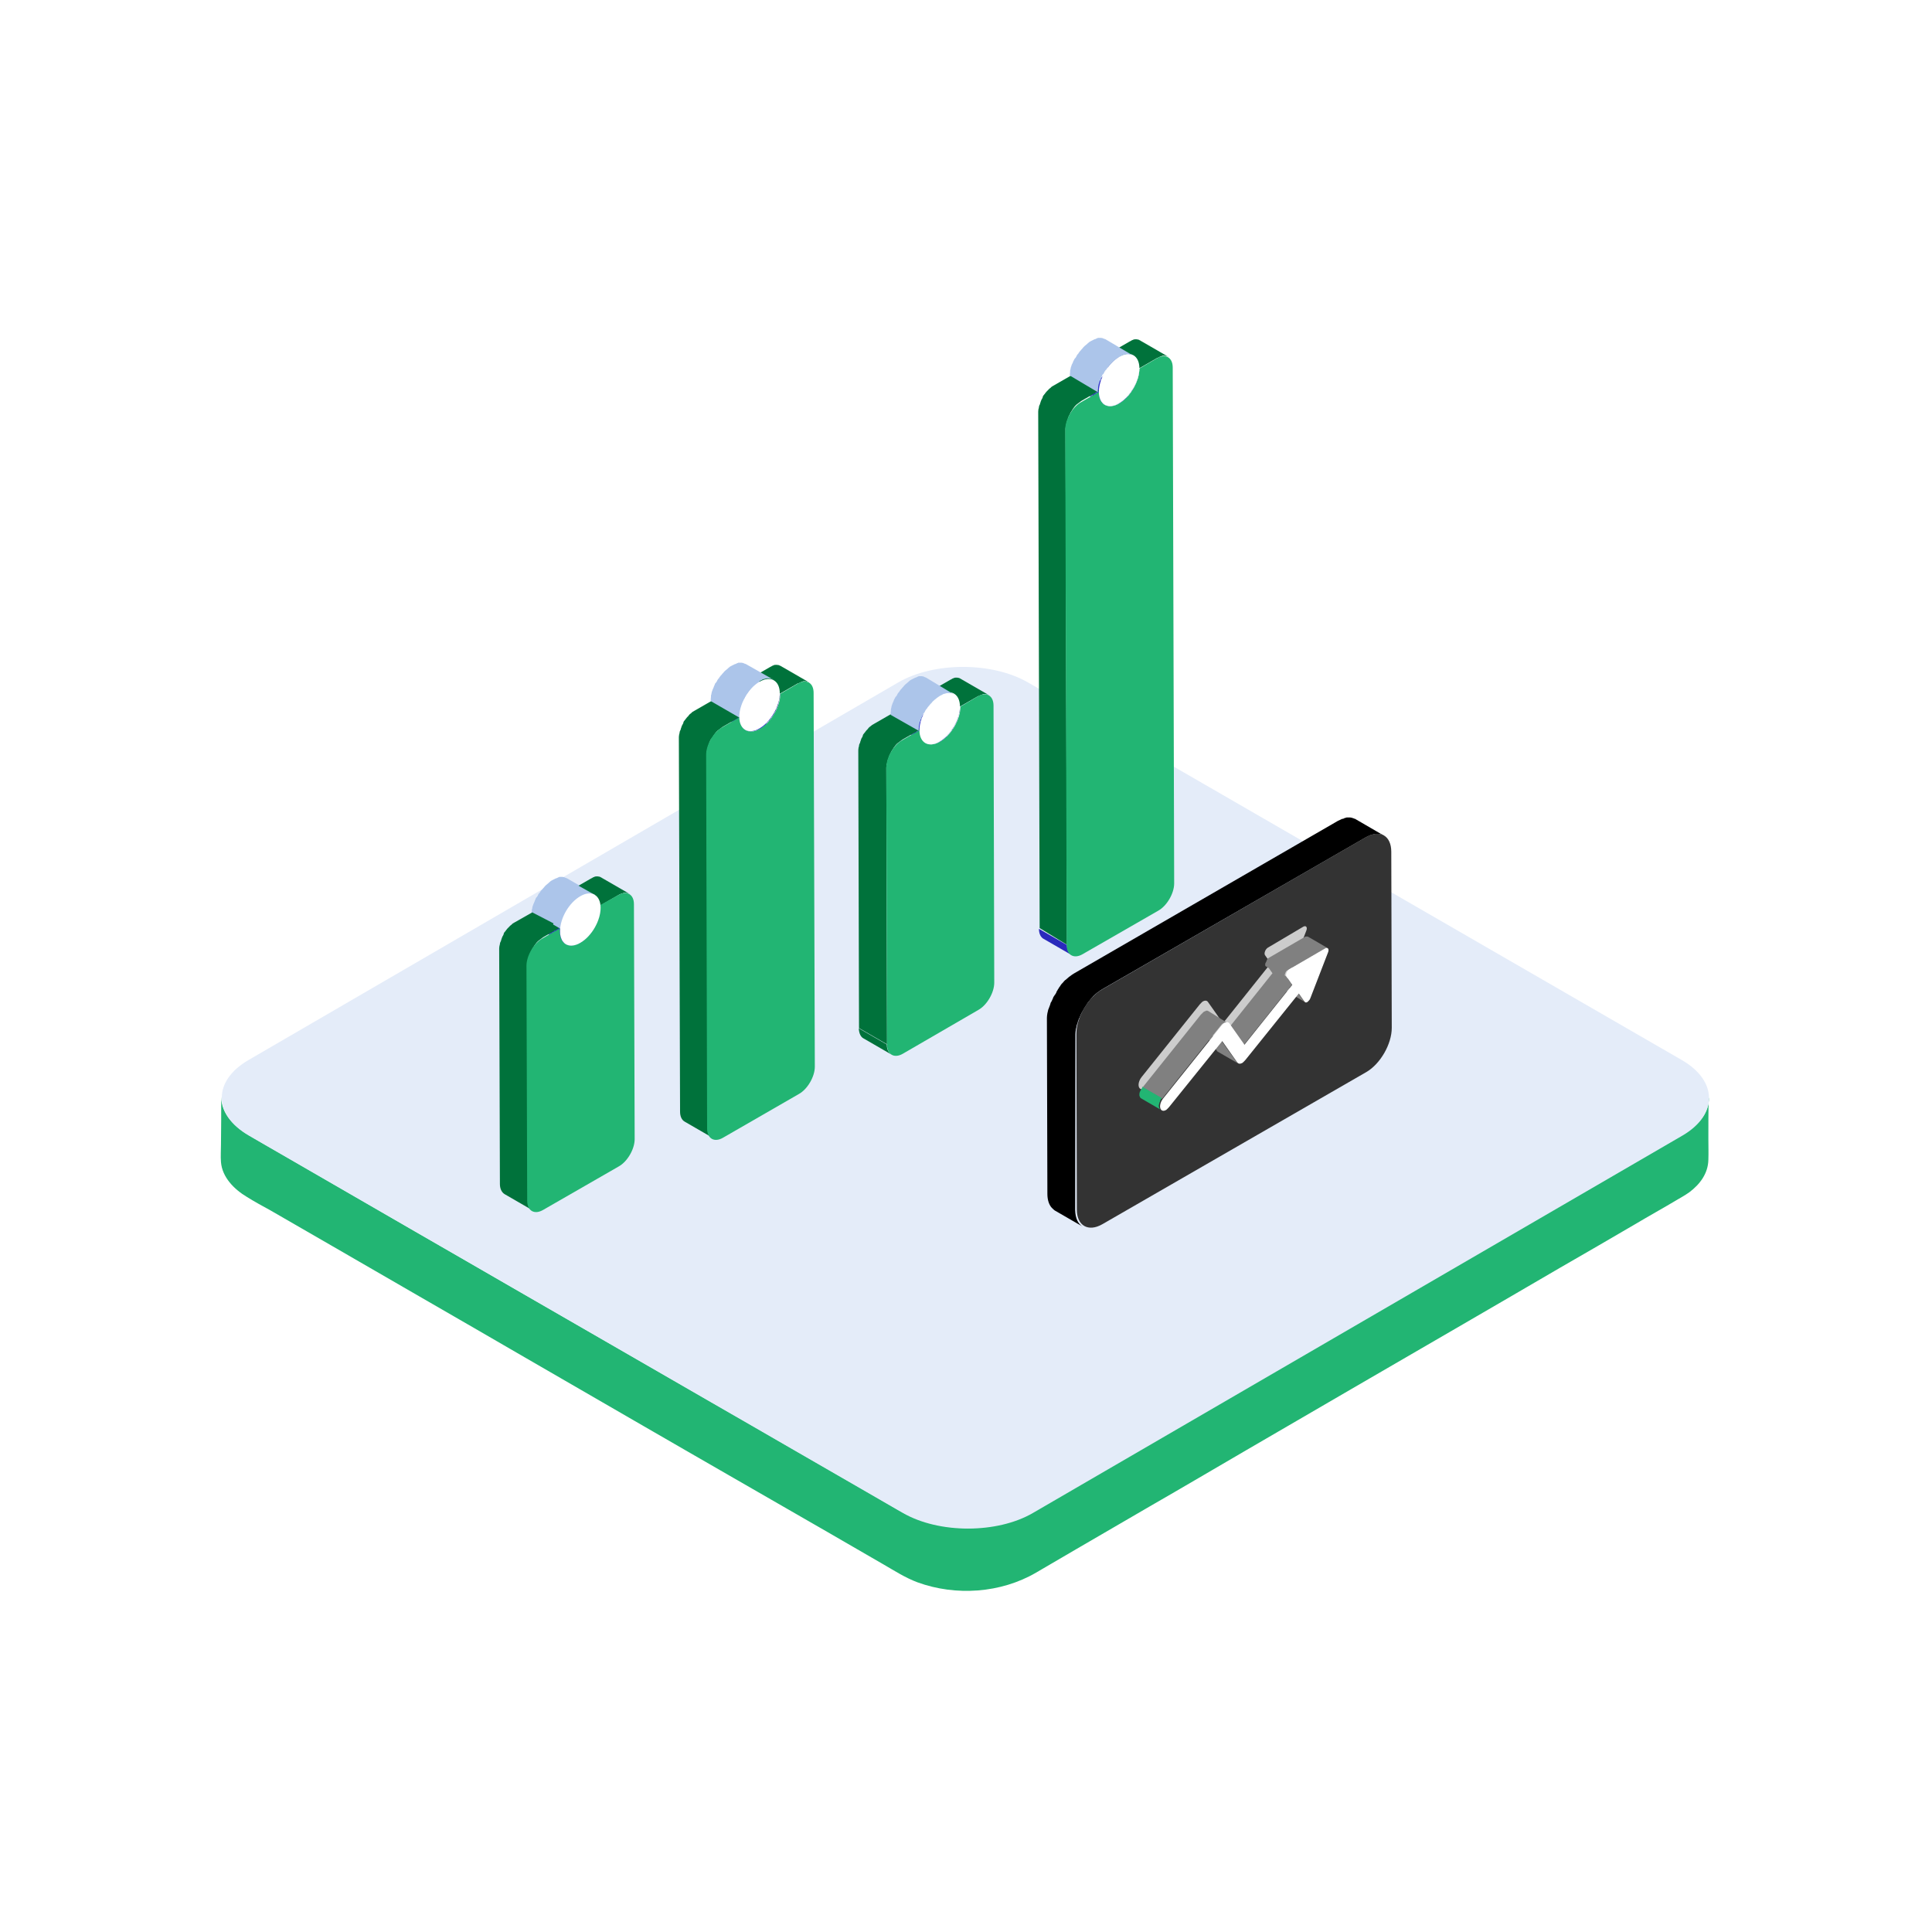 <?xml version="1.0" encoding="utf-8"?>
<!-- Generator: Adobe Illustrator 27.9.0, SVG Export Plug-In . SVG Version: 6.00 Build 0)  -->
<svg version="1.1" id="Capa_1" xmlns="http://www.w3.org/2000/svg" xmlns:xlink="http://www.w3.org/1999/xlink" x="0px" y="0px"
	 viewBox="0 0 800 800" style="enable-background:new 0 0 800 800;" xml:space="preserve">
<style type="text/css">
	.st0{fill:#22B573;}
	.st1{fill:#E4ECF9;}
	.st2{fill:#ACC5EA;}
	.st3{fill:#00723B;}
	.st4{fill:#28289E;}
	.st5{fill:#2929A3;}
	.st6{fill:#2A2AA8;}
	.st7{fill:#2C2CAD;}
	.st8{fill:#2D2DB3;}
	.st9{fill:#2E2EB8;}
	.st10{fill:#2F2FBD;}
	.st11{fill:#3131C2;}
	.st12{fill:#3232C7;}
	.st13{fill:#3333CC;}
	.st14{fill:#262699;}
	.st15{fill:#252594;}
	.st16{fill:#24248F;}
	.st17{fill:#23238A;}
	.st18{fill:#212185;}
	.st19{fill:#FFFFFF;}
	.st20{fill:#2A2ABC;}
	.st21{fill:#333333;}
	.st22{fill:#674611;}
	.st23{fill:#808080;}
	.st24{fill:#CCCCCC;}
</style>
<g>
	<path class="st0" d="M707.6,455.8c-0.9,8.6-8.8,12.9-15.5,16.8c-6.2,3.6-12.5,7.3-18.7,10.9c-10,5.8-19.9,11.6-29.9,17.3
		c-12.5,7.3-24.9,14.5-37.4,21.7c-13.8,8-27.5,16-41.3,24c-13.8,8-27.7,16.1-41.6,24.1c-12.7,7.4-25.4,14.8-38.1,22.2
		c-10.4,6-20.7,12-31.1,18c-6.8,3.9-13.6,7.9-20.4,11.8c-5.2,3-10,5.9-15.9,7.7c-15.2,4.4-32.1,2.9-45.9-5.1
		c-4.9-2.9-9.9-5.7-14.8-8.6c-9.1-5.2-18-10.4-27.1-15.6c-11.9-6.9-23.8-13.8-35.6-20.5c-13.5-7.8-27.1-15.6-40.6-23.4
		c-14-8-28-16.2-42-24.2c-13.2-7.7-26.4-15.2-39.7-22.9l-33.7-19.5c-8-4.7-16.2-9.3-24.2-14c-3.7-2.1-7.3-4.2-11-6.4
		c-5.8-3.4-11.5-8.7-11.5-15.9c0,6.6,0,13.1-0.1,19.8c0,2.3-0.2,4.8,0,7.2c0.5,6.3,5.5,11.3,10.7,14.4c3.2,2,6.5,3.8,9.8,5.6
		c8.4,4.8,16.9,9.8,25.3,14.6c12.2,7,24.3,14.1,36.5,21.1c14.5,8.4,29,16.7,43.4,25.1c15.1,8.8,30.2,17.4,45.3,26.2
		c14.4,8.3,28.7,16.6,43,24.8c12,6.9,23.8,13.7,35.8,20.6c8,4.7,16.2,9.3,24.2,14c4.7,2.7,9.3,5.7,14.4,7.6
		c15.9,5.8,34.5,4.5,49.1-4c5.5-3.2,11.1-6.5,16.6-9.7c10.2-5.9,20.5-11.9,30.6-17.8c13.4-7.7,26.6-15.5,40-23.3
		c14.9-8.7,29.8-17.3,44.7-26l44.8-26c13.4-7.8,26.7-15.5,40.2-23.4c10.4-6,20.8-12,31.2-18.1c5.7-3.4,11.5-6.6,17.2-10
		c1.7-1,3.5-2,5.2-3.2c4.4-3.3,7.8-7.8,7.9-13.5c0.1-2.9,0-5.7,0-8.6c0-5.7,0-11.5,0.1-17.2C707.7,455,707.6,455.4,707.6,455.8
		C707.6,456,707.6,455.6,707.6,455.8L707.6,455.8z"/>
	<path class="st1" d="M696.5,439c14.8,8.6,14.9,22.6,0.2,31.2l-269,156.3c-14.8,8.6-38.9,8.6-53.8,0L103,470.2
		c-14.8-8.6-14.9-22.6-0.2-31.2l269.1-156.4c14.8-8.6,38.9-8.6,53.8,0L696.5,439z"/>
	<path class="st2" d="M232.1,383.8c0-0.2,0.1-0.5,0.1-0.7c0-0.2,0.1-0.3,0.1-0.5s0.1-0.3,0.1-0.4c0.1-0.2,0.1-0.4,0.2-0.6
		c0-0.1,0.1-0.2,0.1-0.3l0.2-0.7c0-0.1,0.1-0.2,0.1-0.3c0.1-0.3,0.2-0.6,0.4-0.9c0,0,0-0.1,0.1-0.1c0.2-0.3,0.2-0.5,0.4-0.8
		c0.1-0.1,0.1-0.2,0.2-0.2c0.2-0.2,0.2-0.5,0.4-0.8c0-0.1,0.1-0.1,0.1-0.2c0.2-0.3,0.3-0.5,0.5-0.9c0.1-0.1,0.1-0.2,0.2-0.2
		c0.2-0.2,0.2-0.4,0.4-0.6c0.1-0.1,0.2-0.2,0.2-0.3c0.2-0.2,0.2-0.3,0.4-0.5c0.1-0.2,0.2-0.2,0.3-0.4c0.1-0.2,0.2-0.2,0.3-0.4
		c0.2-0.2,0.4-0.4,0.5-0.6l0.3-0.3c0.4-0.4,0.8-0.7,1.2-1c0.1-0.1,0.2-0.1,0.2-0.2c0.4-0.3,0.9-0.6,1.3-0.9c0.3-0.2,0.7-0.4,1-0.5
		c0.1-0.1,0.2-0.1,0.3-0.2c0.2-0.1,0.4-0.2,0.6-0.2c0.2,0,0.2-0.1,0.4-0.1c0.1,0,0.2-0.1,0.3-0.1c0.2,0,0.3-0.1,0.5-0.1h0.9
		c0.2,0,0.4,0.1,0.6,0.1h0.2c0.2,0,0.3,0.1,0.5,0.2c0.1,0,0.1,0,0.2,0.1c0.2,0.1,0.4,0.2,0.5,0.2l-11.6-6.7h-0.1
		c-0.2-0.1-0.3-0.2-0.4-0.2h-0.1c-0.1,0-0.1,0-0.2-0.1c-0.1,0-0.2-0.1-0.2-0.1c-0.1,0-0.2,0-0.2-0.1h-0.2c-0.2,0-0.3-0.1-0.5-0.1
		h-1.2c-0.1,0-0.2,0-0.2,0.1c-0.1,0-0.2,0.1-0.3,0.1c-0.1,0-0.2,0-0.2,0.1c-0.1,0-0.2,0.1-0.2,0.1c-0.2,0.1-0.4,0.2-0.6,0.2
		c-0.1,0-0.2,0.1-0.2,0.1c0,0-0.1,0.1-0.2,0.1c-0.3,0.2-0.7,0.3-1,0.5c-0.5,0.2-0.9,0.5-1.3,0.9c-0.1,0.1-0.2,0.1-0.2,0.2
		c-0.4,0.3-0.8,0.7-1.2,1l-0.1,0.1l-0.2,0.2c-0.2,0.2-0.4,0.4-0.5,0.6l-0.2,0.2l-0.2,0.2c-0.1,0.2-0.2,0.2-0.3,0.4l-0.2,0.2
		c-0.1,0.1-0.1,0.2-0.2,0.2c-0.1,0.1-0.2,0.2-0.2,0.3c-0.1,0.1-0.1,0.2-0.2,0.2c-0.1,0.2-0.2,0.2-0.2,0.4c-0.1,0.1-0.1,0.2-0.2,0.2
		l-0.1,0.1l-0.5,0.7v0.1c0,0.1-0.1,0.1-0.1,0.2c-0.1,0.2-0.2,0.3-0.3,0.5c-0.1,0.1-0.1,0.2-0.2,0.2c-0.1,0.1-0.1,0.2-0.2,0.2
		c0,0.1-0.1,0.2-0.1,0.2c-0.1,0.2-0.2,0.4-0.2,0.6c0,0,0,0.1-0.1,0.1c-0.1,0.2-0.2,0.5-0.3,0.8c0,0.1,0,0.1-0.1,0.2
		c0,0.1-0.1,0.2-0.1,0.3c-0.1,0.2-0.1,0.2-0.2,0.4c0,0.1-0.1,0.2-0.1,0.3c0,0.1-0.1,0.2-0.1,0.3s-0.1,0.2-0.1,0.2
		c0,0.2-0.1,0.2-0.1,0.4s-0.1,0.3-0.1,0.4v0.2c0,0.1,0,0.2-0.1,0.3c-0.1,0.2-0.1,0.5-0.1,0.7v0.3c-0.1,0.5-0.1,1-0.1,1.5
		c0,2.7,0.9,4.5,2.4,5.4l11.6,6.7c-1.5-0.9-2.4-2.7-2.4-5.4c0-0.5,0-0.9,0.1-1.5C232,384,232,383.8,232.1,383.8L232.1,383.8z"/>
	<path class="st3" d="M257.5,370c0.1,0,0.2-0.1,0.3-0.1s0.2-0.1,0.2-0.1c0.2,0,0.2-0.1,0.3-0.1h0.8c0.2,0,0.3,0,0.5,0.1h0.2
		c0.2,0,0.2,0.1,0.4,0.1c0,0,0.1,0,0.1,0.1l0.5,0.2l-11.6-6.7c-0.1-0.1-0.2-0.1-0.3-0.2h-0.1c0,0-0.1,0-0.1-0.1
		c-0.1,0-0.1-0.1-0.2-0.1c-0.1,0-0.2,0-0.2-0.1h-0.2c-0.2,0-0.2,0-0.4-0.1h-1c-0.1,0-0.2,0-0.2,0.1h-0.2c-0.1,0-0.1,0-0.2,0.1
		c-0.2,0.1-0.3,0.1-0.5,0.2c-0.1,0-0.1,0-0.2,0.1c0,0-0.1,0-0.1,0.1c-0.2,0.1-0.5,0.2-0.8,0.4l-7.3,4.2l11.6,6.7l7.3-4.2
		c0.3-0.2,0.5-0.3,0.8-0.4c0.1,0,0.2-0.1,0.2-0.1C257.2,370.1,257.3,370.1,257.5,370L257.5,370z"/>
	<path class="st4" d="M234.4,391l-11.6-6.7h0.1L234.4,391"/>
	<path class="st5" d="M234.4,391.1l-11.6-6.7c0.2,0.1,0.3,0.2,0.4,0.2l11.6,6.7C234.7,391.2,234.5,391.2,234.4,391.1"/>
	<path class="st6" d="M234.8,391.3l-11.6-6.7c0.2,0.1,0.3,0.1,0.5,0.2l11.6,6.7C235.1,391.4,235,391.3,234.8,391.3"/>
	<path class="st7" d="M235.3,391.4l-11.6-6.7c0.2,0.1,0.3,0.1,0.5,0.1l11.6,6.7C235.6,391.5,235.5,391.5,235.3,391.4"/>
	<path class="st8" d="M235.8,391.6l-11.6-6.7c0.2,0,0.3,0.1,0.5,0.1l11.6,6.7C236.1,391.6,235.9,391.6,235.8,391.6"/>
	<path class="st9" d="M236.2,391.6l-11.6-6.7h0.5l11.6,6.7H236.2"/>
	<path class="st10" d="M236.8,391.6l-11.6-6.7c0.2,0,0.4,0,0.6-0.1l11.6,6.7C237.2,391.6,237,391.6,236.8,391.6"/>
	<path class="st11" d="M237.4,391.6l-11.6-6.7c0.2,0,0.5-0.1,0.7-0.2l11.6,6.7C237.9,391.4,237.6,391.5,237.4,391.6"/>
	<path class="st12" d="M238.1,391.4l-11.6-6.7c0.3-0.1,0.6-0.2,1-0.3l11.6,6.7C238.8,391.2,238.5,391.3,238.1,391.4"/>
	<path class="st13" d="M239.1,391l-11.6-6.7c0.4-0.2,0.8-0.4,1.2-0.5c1-0.5,2-1.3,2.8-2.2l11.6,6.7c-0.9,0.9-1.8,1.6-2.8,2.2
		C239.9,390.7,239.5,390.9,239.1,391"/>
	<path class="st12" d="M243.1,388.3l-11.6-6.7l0.9-0.9l11.6,6.7L243.1,388.3"/>
	<path class="st11" d="M244.1,387.4l-11.6-6.7c0.2-0.2,0.5-0.5,0.7-0.9l11.6,6.7C244.4,386.8,244.2,387,244.1,387.4"/>
	<path class="st10" d="M244.7,386.5l-11.6-6.7c0.2-0.2,0.4-0.5,0.5-0.8l11.6,6.7C245.1,386,244.9,386.3,244.7,386.5"/>
	<path class="st9" d="M245.2,385.7l-11.6-6.7l0.5-0.7l11.6,6.7C245.6,385.2,245.4,385.5,245.2,385.7"/>
	<path class="st8" d="M245.8,385l-11.6-6.7l0.5-0.7l11.6,6.7C246,384.5,245.9,384.8,245.8,385"/>
	<path class="st7" d="M246.2,384.3l-11.6-6.7c0.2-0.2,0.2-0.5,0.4-0.7l11.6,6.7C246.4,383.8,246.3,384.1,246.2,384.3"/>
	<path class="st6" d="M246.6,383.6l-11.6-6.7c0.2-0.2,0.2-0.5,0.4-0.7l11.6,6.7C246.8,383.1,246.7,383.4,246.6,383.6"/>
	<path class="st5" d="M246.9,382.9l-11.6-6.7c0.1-0.2,0.2-0.5,0.3-0.7l11.6,6.7C247.2,382.4,247,382.7,246.9,382.9"/>
	<path class="st4" d="M247.3,382.2l-11.6-6.7c0.1-0.2,0.2-0.5,0.3-0.8l11.6,6.7C247.5,381.7,247.3,381.9,247.3,382.2"/>
	<path class="st14" d="M247.6,381.4l-11.6-6.7c0.1-0.2,0.2-0.5,0.3-0.8l11.6,6.7C247.7,380.9,247.6,381.2,247.6,381.4"/>
	<path class="st15" d="M247.8,380.6l-11.6-6.7c0.1-0.3,0.2-0.5,0.2-0.9l11.6,6.7C248,380.1,248,380.3,247.8,380.6"/>
	<path class="st16" d="M248.1,379.8l-11.6-6.7l0.2-0.9l11.6,6.7L248.1,379.8"/>
	<path class="st17" d="M248.4,378.8l-11.6-6.7l0.2-1.2l11.6,6.7L248.4,378.8"/>
	<path class="st18" d="M248.5,377.7l-11.6-6.7c0.1-0.5,0.1-1.1,0.1-1.6c0-0.4,0-0.7-0.1-1.1l11.6,6.7c0,0.4,0.1,0.7,0.1,1.1
		C248.7,376.6,248.6,377.1,248.5,377.7"/>
	<path class="st3" d="M220.4,377.8L213,382c-0.4,0.2-0.9,0.5-1.2,0.9c-0.2,0.1-0.2,0.2-0.4,0.3c-0.2,0.2-0.4,0.3-0.5,0.5l-0.2,0.2
		l-0.2,0.2l-0.2,0.2c-0.2,0.2-0.4,0.4-0.5,0.6c-0.1,0.1-0.2,0.2-0.2,0.2c0,0.1-0.1,0.1-0.1,0.2c-0.1,0.1-0.1,0.2-0.2,0.2
		c-0.2,0.2-0.2,0.4-0.4,0.5c-0.2,0.2-0.2,0.4-0.3,0.5v0.2l-0.2,0.5c-0.1,0.2-0.2,0.4-0.3,0.5l-0.2,0.5c-0.1,0.2-0.2,0.4-0.2,0.6
		c-0.1,0.2-0.2,0.4-0.2,0.6c0,0.1-0.1,0.2-0.1,0.3s0,0.1-0.1,0.2c0,0.1-0.1,0.2-0.1,0.2c-0.1,0.2-0.2,0.5-0.2,0.8
		c0,0.2-0.1,0.3-0.1,0.5c0,0.1,0,0.2-0.1,0.2v0.2c-0.1,0.5-0.1,0.9-0.1,1.2l0.3,97.3c0,2,0.8,3.5,2,4.2l11.6,6.7
		c-1.2-0.7-2-2.1-2-4.2l-0.3-97.3c0-0.5,0.1-1,0.2-1.5c0-0.1,0-0.2,0.1-0.2c0.1-0.5,0.2-0.9,0.3-1.4c0-0.1,0-0.1,0.1-0.2
		c0.2-0.5,0.3-1,0.5-1.6c0.2-0.5,0.5-1,0.8-1.6v-0.1l0.9-1.4c0-0.1,0.1-0.1,0.1-0.2l0.9-1.2l0.2-0.2c0.2-0.3,0.5-0.5,0.9-0.8
		c0.2-0.1,0.2-0.2,0.4-0.3c0.4-0.3,0.8-0.6,1.2-0.9l7.3-4.2L220.4,377.8L220.4,377.8z"/>
	<path class="st0" d="M255.9,370.7c3.6-2.1,6.6-0.4,6.6,3.7l0.3,97.3c0,4.1-3,9.3-6.6,11.3l-31.3,18c-3.6,2.1-6.6,0.4-6.6-3.8
		l-0.3-97.3c0-4.1,3-9.3,6.6-11.3l7.3-4.2c0,0.4-0.1,0.8-0.1,1.2c0,5.3,3.7,7.4,8.4,4.8c4.6-2.7,8.4-9.1,8.4-14.5
		c0-0.4,0-0.7-0.1-1.1L255.9,370.7z"/>
	<path class="st2" d="M239.1,366.5l7.3,4.1l-14.3,14l-3.1-1.8l7.1-16.3H239.1z"/>
	<path class="st19" d="M240.3,371.1c4.6-2.7,8.4-0.5,8.4,4.8c0,5.3-3.7,11.8-8.4,14.5c-4.6,2.7-8.4,0.5-8.4-4.8
		C231.9,380.2,235.6,373.8,240.3,371.1z"/>
	<path class="st3" d="M331.3,282.6c0.2-0.1,0.3-0.1,0.5-0.2c0.1,0,0.2-0.1,0.3-0.1c0.1,0,0.2-0.1,0.2-0.1c0.2,0,0.2-0.1,0.3-0.1h0.8
		c0.2,0,0.3,0,0.5,0.1h0.2c0.2,0,0.2,0.1,0.4,0.1c0,0,0.1,0,0.1,0.1l0.5,0.2l-11.6-6.7c-0.1-0.1-0.2-0.1-0.3-0.2H323
		c0,0-0.1,0-0.1-0.1c-0.1,0-0.1-0.1-0.2-0.1c-0.1,0-0.2,0-0.2-0.1h-0.2c-0.2,0-0.2,0-0.4-0.1h-1c-0.1,0-0.2,0-0.2,0.1h-0.2
		c-0.1,0-0.1,0-0.2,0.1c-0.2,0.1-0.3,0.1-0.5,0.2c-0.1,0-0.1,0-0.2,0.1c0,0-0.1,0-0.1,0.1c-0.2,0.1-0.5,0.2-0.8,0.4l-7.3,4.2
		l11.6,6.7l7.3-4.2C330.9,282.9,331.1,282.7,331.3,282.6C331.2,282.7,331.2,282.6,331.3,282.6L331.3,282.6z"/>
	<path class="st4" d="M308.7,302.4l-11.6-6.7h0.1L308.7,302.4C308.7,302.4,308.7,302.4,308.7,302.4"/>
	<path class="st5" d="M308.7,302.4l-11.6-6.7c0.2,0.1,0.3,0.2,0.4,0.2l11.6,6.7C309.1,302.5,308.9,302.4,308.7,302.4"/>
	<path class="st6" d="M309.1,302.6l-11.6-6.7c0.2,0.1,0.3,0.1,0.5,0.2l11.6,6.7C309.4,302.7,309.3,302.6,309.1,302.6"/>
	<path class="st7" d="M309.6,302.7L298,296c0.2,0.1,0.3,0.1,0.5,0.1l11.6,6.7C309.9,302.8,309.8,302.7,309.6,302.7"/>
	<path class="st8" d="M310.1,302.8l-11.6-6.7c0.2,0,0.3,0.1,0.5,0.1l11.6,6.7C310.4,302.9,310.2,302.8,310.1,302.8"/>
	<path class="st9" d="M310.6,302.9l-11.6-6.7h0.5l11.6,6.7H310.6"/>
	<path class="st10" d="M311.2,302.9l-11.6-6.7c0.2,0,0.4,0,0.6-0.1l11.6,6.7C311.6,302.8,311.3,302.9,311.2,302.9"/>
	<path class="st11" d="M311.8,302.8l-11.6-6.7c0.2,0,0.5-0.1,0.7-0.2l11.6,6.7C312.3,302.7,312,302.7,311.8,302.8"/>
	<path class="st12" d="M312.5,302.7l-11.6-6.7c0.3-0.1,0.6-0.2,1-0.3l11.6,6.7C313.1,302.4,312.8,302.6,312.5,302.7"/>
	<path class="st13" d="M313.5,302.4l-11.6-6.7c0.4-0.2,0.8-0.4,1.2-0.5c1-0.5,2-1.3,2.8-2.2l11.6,6.7c-0.9,0.9-1.8,1.6-2.8,2.2
		C314.3,302,313.9,302.2,313.5,302.4"/>
	<path class="st12" d="M317.4,299.5l-11.6-6.7l0.9-0.9l11.6,6.7C318,298.9,317.7,299.3,317.4,299.5"/>
	<path class="st11" d="M318.4,298.6l-11.6-6.7c0.2-0.2,0.5-0.5,0.7-0.9l11.6,6.7C318.8,298.1,318.6,298.4,318.4,298.6"/>
	<path class="st10" d="M319.1,297.7l-11.6-6.7c0.2-0.2,0.4-0.5,0.5-0.8l11.6,6.7C319.4,297.3,319.2,297.5,319.1,297.7"/>
	<path class="st9" d="M319.6,297l-11.6-6.7l0.5-0.7l11.6,6.7L319.6,297"/>
	<path class="st8" d="M320.1,296.3l-11.6-6.7l0.5-0.7l11.6,6.7L320.1,296.3"/>
	<path class="st7" d="M320.5,295.6l-11.6-6.7c0.2-0.2,0.2-0.5,0.4-0.7l11.6,6.7C320.8,295.2,320.6,295.4,320.5,295.6"/>
	<path class="st6" d="M320.9,294.9l-11.6-6.7c0.2-0.2,0.2-0.5,0.4-0.7l11.6,6.7C321.2,294.4,321,294.7,320.9,294.9"/>
	<path class="st5" d="M321.2,294.2l-11.6-6.7c0.1-0.2,0.2-0.5,0.3-0.7l11.6,6.7C321.5,293.7,321.4,293.9,321.2,294.2"/>
	<path class="st4" d="M321.6,293.4l-11.6-6.7c0.1-0.2,0.2-0.5,0.3-0.8l11.6,6.7C321.8,293,321.7,293.2,321.6,293.4"/>
	<path class="st14" d="M321.9,292.7l-11.6-6.7c0.1-0.2,0.2-0.5,0.3-0.8l11.6,6.7C322.1,292.2,322,292.4,321.9,292.7"/>
	<path class="st15" d="M322.2,291.9l-11.6-6.7c0.1-0.3,0.2-0.5,0.2-0.9l11.6,6.7C322.3,291.3,322.3,291.7,322.2,291.9"/>
	<path class="st16" d="M322.4,291l-11.6-6.7l0.2-0.9l11.6,6.7L322.4,291"/>
	<path class="st17" d="M322.6,290.1l-11.6-6.7l0.2-1.2l11.6,6.7L322.6,290.1"/>
	<path class="st18" d="M322.9,288.9l-11.6-6.7c0.1-0.5,0.1-1.1,0.1-1.6l11.6,6.7C323,287.8,323,288.4,322.9,288.9"/>
	<path class="st3" d="M294.7,290.2l-7.3,4.2c-0.4,0.2-0.9,0.5-1.2,0.9c-0.2,0.1-0.2,0.2-0.4,0.3c-0.2,0.2-0.4,0.3-0.5,0.5
		c-0.1,0.1-0.2,0.2-0.2,0.3l-0.2,0.2l-0.2,0.2c-0.2,0.2-0.4,0.4-0.5,0.6c-0.1,0.1-0.2,0.2-0.2,0.2c0,0.1-0.1,0.1-0.1,0.2
		c-0.1,0.1-0.1,0.2-0.2,0.2c-0.2,0.2-0.2,0.4-0.4,0.5c-0.2,0.2-0.2,0.4-0.3,0.5v0.2l-0.2,0.5c-0.1,0.2-0.2,0.4-0.3,0.5l-0.2,0.5
		c-0.1,0.2-0.2,0.4-0.2,0.6c-0.1,0.2-0.2,0.4-0.2,0.6c0,0.1-0.1,0.2-0.1,0.3s0,0.1-0.1,0.2c0,0.1-0.1,0.2-0.1,0.2
		c-0.1,0.2-0.2,0.5-0.2,0.8c0,0.2-0.1,0.3-0.1,0.5c0,0.1,0,0.2-0.1,0.2v0.2c-0.1,0.5-0.1,0.9-0.1,1.2l0.5,154.8c0,2,0.7,3.5,2,4.2
		l11.6,6.7c-1.2-0.7-2-2.1-2-4.2l-7.7-4.5l7.7,4.5l-0.6-154.8c0-0.5,0.1-1,0.2-1.5c0-0.1,0-0.2,0.1-0.2c0.1-0.5,0.2-0.9,0.3-1.4
		c0-0.1,0-0.1,0.1-0.2c0.2-0.5,0.3-1,0.5-1.6c0.2-0.5,0.5-1,0.8-1.6V306l0.9-1.4c0-0.1,0.1-0.1,0.1-0.2l0.9-1.2l0.2-0.2
		c0.2-0.3,0.5-0.5,0.9-0.8c0.2-0.1,0.2-0.2,0.4-0.3c0.4-0.3,0.8-0.6,1.2-0.9l7.3-4.2L294.7,290.2L294.7,290.2z"/>
	<path class="st0" d="M330.3,283.1c3.6-2.1,6.6-0.4,6.6,3.8l0.5,154.8c0,4.1-3,9.3-6.6,11.3l-31.4,18.1c-3.6,2.1-6.6,0.4-6.6-3.8
		l-0.4-154.8c0-4.1,3-9.3,6.6-11.3l7.3-4.2c0,5.3,3.8,7.4,8.4,4.8c4.6-2.7,8.4-9.1,8.4-14.5L330.3,283.1L330.3,283.1z"/>
	<path class="st2" d="M311,280.2l7.5,4.2l-10.9,13.4l-6.2-3.7L311,280.2z"/>
	<path class="st19" d="M314.5,282.3c4.6-2.7,8.4-0.5,8.4,4.8c0,5.3-3.8,11.8-8.4,14.5c-4.6,2.7-8.4,0.5-8.4-4.8
		C306.2,291.4,309.9,284.9,314.5,282.3z"/>
	<path class="st2" d="M308.9,275l-0.5-0.2h-0.1c-0.1,0-0.1,0-0.2-0.1c-0.1,0-0.2-0.1-0.2-0.1c-0.1,0-0.2,0-0.2-0.1h-0.2
		c-0.2,0-0.3-0.1-0.5-0.1h-1.2c-0.1,0-0.2,0-0.2,0.1c-0.1,0-0.2,0.1-0.3,0.1s-0.2,0-0.2,0.1c-0.1,0-0.2,0.1-0.2,0.1
		c-0.2,0.1-0.4,0.2-0.6,0.2c-0.1,0-0.2,0.1-0.2,0.1c0,0-0.1,0.1-0.2,0.1c-0.3,0.2-0.7,0.3-1,0.5c-0.5,0.2-0.9,0.5-1.3,0.9
		c-0.1,0.1-0.2,0.1-0.2,0.2c-0.4,0.3-0.8,0.7-1.2,1l-0.1,0.1L300,278c-0.2,0.2-0.4,0.4-0.5,0.6l-0.2,0.2l-0.2,0.2
		c-0.1,0.2-0.2,0.2-0.3,0.4l-0.2,0.2c-0.1,0.1-0.1,0.2-0.2,0.2c-0.1,0.1-0.2,0.2-0.2,0.3c-0.1,0.1-0.1,0.2-0.2,0.2
		c-0.1,0.2-0.2,0.2-0.2,0.4c-0.1,0.1-0.1,0.2-0.2,0.2l-0.1,0.1l-0.5,0.7v0.1c0,0.1-0.1,0.1-0.1,0.2c-0.1,0.2-0.2,0.3-0.3,0.5
		c-0.1,0.1-0.1,0.2-0.2,0.2c-0.1,0.1-0.1,0.2-0.2,0.2c0,0.1-0.1,0.2-0.1,0.2c-0.1,0.2-0.2,0.4-0.2,0.6c0,0,0,0.1-0.1,0.1
		c-0.1,0.2-0.2,0.5-0.3,0.8c0,0.1,0,0.1-0.1,0.2c0,0.1-0.1,0.2-0.1,0.3c-0.1,0.2-0.1,0.2-0.2,0.4c0,0.1-0.1,0.2-0.1,0.3
		c0,0.1-0.1,0.2-0.1,0.3s-0.1,0.2-0.1,0.2c0,0.2-0.1,0.2-0.1,0.4s-0.1,0.3-0.1,0.4v0.2c0,0.1,0,0.2-0.1,0.3
		c-0.1,0.2-0.1,0.5-0.1,0.7v0.3c-0.1,0.5-0.1,1-0.1,1.5v0.2l11.6,6.7v-0.2c0-0.5,0-0.9,0.1-1.5c0-0.2,0-0.2,0.1-0.4
		c0-0.2,0.1-0.5,0.1-0.7c0-0.2,0.1-0.3,0.1-0.5s0.1-0.3,0.1-0.4c0.1-0.2,0.1-0.4,0.2-0.6c0-0.1,0.1-0.2,0.1-0.3l0.2-0.7
		c0-0.1,0.1-0.2,0.1-0.3c0.1-0.3,0.2-0.6,0.4-0.9c0,0,0-0.1,0.1-0.1c0.2-0.2,0.2-0.5,0.4-0.8c0.1-0.1,0.1-0.2,0.2-0.2
		c0.2-0.2,0.2-0.5,0.4-0.8c0-0.1,0.1-0.1,0.1-0.2c0.2-0.3,0.3-0.5,0.5-0.9c0.1-0.1,0.1-0.2,0.2-0.2c0.2-0.2,0.3-0.4,0.4-0.6
		c0.1-0.1,0.2-0.2,0.2-0.3c0.2-0.2,0.2-0.3,0.4-0.5c0.1-0.2,0.2-0.2,0.3-0.4c0.1-0.2,0.2-0.2,0.3-0.4c0.2-0.2,0.4-0.4,0.5-0.6
		l0.3-0.3c0.4-0.4,0.8-0.7,1.2-1c0.1-0.1,0.2-0.1,0.2-0.2c0.4-0.3,0.9-0.6,1.3-0.9c0.4-0.2,0.7-0.4,1-0.5c0.1-0.1,0.2-0.1,0.3-0.2
		c0.2-0.1,0.4-0.2,0.6-0.2c0.2,0,0.2-0.1,0.4-0.1c0.1,0,0.2-0.1,0.3-0.1c0.2,0,0.3-0.1,0.5-0.1h0.9c0.2,0,0.4,0.1,0.6,0.1h0.2
		c0.2,0,0.3,0.1,0.5,0.2c0.1,0,0.1,0,0.2,0.1c0.2,0.1,0.4,0.2,0.5,0.2L308.9,275L308.9,275z"/>
	<path class="st3" d="M405.9,287.9c0.2-0.1,0.3-0.1,0.5-0.2c0.1,0,0.2-0.1,0.3-0.1c0.1,0,0.2-0.1,0.2-0.1c0.2,0,0.2-0.1,0.3-0.1h0.7
		c0.2,0,0.3,0,0.5,0.1h0.2c0.2,0,0.2,0.1,0.4,0.1c0,0,0.1,0,0.1,0.1l0.5,0.2l-11.6-6.7c-0.1-0.1-0.2-0.1-0.3-0.2h-0.1
		c0,0-0.1,0-0.1-0.1c-0.1,0-0.1-0.1-0.2-0.1c-0.1,0-0.2,0-0.2-0.1h-0.2c-0.2,0-0.2,0-0.4-0.1h-1c-0.1,0-0.2,0-0.2,0.1h-0.2
		c-0.1,0-0.1,0-0.2,0.1c-0.2,0.1-0.3,0.1-0.5,0.2c-0.1,0-0.1,0-0.2,0.1c0,0-0.1,0-0.1,0.1c-0.2,0.1-0.5,0.2-0.8,0.4l-7.3,4.2
		l11.6,6.7l7.3-4.2C405.3,288.2,405.5,288.1,405.9,287.9C405.7,288,405.8,288,405.9,287.9L405.9,287.9z"/>
	<path class="st4" d="M383.2,307.7l-11.6-6.7h0.1L383.2,307.7"/>
	<path class="st5" d="M383.2,307.7l-11.6-6.7c0.2,0.1,0.3,0.2,0.4,0.2l11.6,6.7C383.5,307.8,383.4,307.7,383.2,307.7"/>
	<path class="st6" d="M383.7,307.9l-11.6-6.7c0.2,0.1,0.3,0.1,0.5,0.2l11.6,6.7C383.9,308,383.8,307.9,383.7,307.9"/>
	<path class="st7" d="M384.1,308.1l-11.6-6.7c0.2,0.1,0.3,0.1,0.5,0.1l11.6,6.7C384.4,308.1,384.2,308.1,384.1,308.1"/>
	<path class="st8" d="M384.5,308.1l-11.6-6.7c0.2,0,0.3,0.1,0.5,0.1l11.6,6.7C384.9,308.2,384.7,308.1,384.5,308.1"/>
	<path class="st9" d="M385.1,308.2l-11.6-6.7h0.5l11.6,6.7H385.1"/>
	<path class="st10" d="M385.6,308.2l-11.6-6.7c0.2,0,0.4,0,0.6-0.1l11.6,6.7C386,308.1,385.9,308.2,385.6,308.2"/>
	<path class="st11" d="M386.2,308.1l-11.6-6.7c0.2,0,0.5-0.1,0.7-0.2l11.6,6.7C386.7,308.1,386.5,308.1,386.2,308.1"/>
	<path class="st12" d="M386.9,308l-11.6-6.7c0.3-0.1,0.6-0.2,1-0.3l11.6,6.7C387.6,307.7,387.3,307.9,386.9,308"/>
	<path class="st13" d="M388,307.7l-11.6-6.7c0.4-0.2,0.8-0.4,1.2-0.5c1-0.5,2-1.3,2.8-2.2l11.6,6.7c-0.9,0.9-1.8,1.6-2.8,2.2
		C388.7,307.3,388.4,307.5,388,307.7"/>
	<path class="st12" d="M391.9,304.9l-11.6-6.7l0.9-0.9l11.6,6.7C392.6,304.2,392.3,304.6,391.9,304.9"/>
	<path class="st11" d="M392.8,303.9l-11.6-6.7c0.2-0.2,0.5-0.5,0.7-0.9l11.6,6.7C393.3,303.4,393,303.7,392.8,303.9"/>
	<path class="st10" d="M393.5,303.1l-11.6-6.7c0.2-0.2,0.4-0.5,0.5-0.8l11.6,6.7C393.9,302.6,393.7,302.8,393.5,303.1"/>
	<path class="st9" d="M394.1,302.4l-11.6-6.7l0.5-0.7l11.6,6.7L394.1,302.4"/>
	<path class="st8" d="M394.5,301.7l-11.6-6.7l0.5-0.7l11.6,6.7L394.5,301.7"/>
	<path class="st7" d="M395,300.9l-11.6-6.7c0.2-0.2,0.2-0.5,0.4-0.7l11.6,6.7C395.2,300.4,395.1,300.6,395,300.9"/>
	<path class="st6" d="M395.4,300.2l-11.6-6.7c0.2-0.2,0.2-0.5,0.4-0.7l11.6,6.7C395.6,299.7,395.5,299.9,395.4,300.2"/>
	<path class="st5" d="M395.8,299.5l-11.6-6.7c0.1-0.2,0.2-0.5,0.3-0.7l11.6,6.7C396,299,395.9,299.2,395.8,299.5"/>
	<path class="st4" d="M396.1,298.8l-11.6-6.7c0.1-0.2,0.2-0.5,0.3-0.8l11.6,6.7C396.3,298.3,396.2,298.5,396.1,298.8"/>
	<path class="st14" d="M396.4,298l-11.6-6.7c0.1-0.2,0.2-0.5,0.3-0.8l11.6,6.7C396.6,297.5,396.5,297.7,396.4,298"/>
	<path class="st15" d="M396.6,297.2l-11.6-6.7c0.1-0.3,0.2-0.5,0.2-0.9l11.6,6.7C396.9,296.7,396.8,297,396.6,297.2"/>
	<path class="st16" d="M396.9,296.3l-11.6-6.7l0.2-0.9l11.6,6.7L396.9,296.3"/>
	<path class="st17" d="M397.2,295.4l-11.6-6.7l0.2-1.2l11.6,6.7L397.2,295.4"/>
	<path class="st18" d="M397.3,294.2l-11.6-6.7c0.1-0.5,0.1-1.1,0.1-1.6l11.6,6.7C397.5,293.1,397.4,293.7,397.3,294.2"/>
	<path class="st3" d="M357.6,430l11.6,6.7c-1.2-0.7-2-2.1-2-4.2l-11.6-6.7C355.7,427.9,356.4,429.4,357.6,430z M369.1,295.6
		l-7.3,4.2c-0.4,0.2-0.9,0.5-1.3,0.9c-0.2,0.1-0.2,0.2-0.4,0.3c-0.2,0.2-0.4,0.3-0.5,0.5c-0.1,0.1-0.2,0.2-0.2,0.3l-0.2,0.2
		l-0.2,0.2c-0.2,0.2-0.4,0.4-0.5,0.6c-0.1,0.1-0.2,0.2-0.2,0.2c0,0.1-0.1,0.1-0.1,0.2c-0.1,0.1-0.1,0.2-0.2,0.2
		c-0.2,0.2-0.2,0.4-0.4,0.5c-0.2,0.2-0.2,0.4-0.3,0.5v0.2l-0.2,0.5c-0.1,0.2-0.2,0.4-0.3,0.5c-0.1,0.2-0.2,0.3-0.2,0.5
		c-0.1,0.2-0.2,0.4-0.2,0.6c-0.1,0.2-0.2,0.4-0.2,0.6c0,0.1-0.1,0.2-0.1,0.3s0,0.1-0.1,0.2c0,0.1-0.1,0.2-0.1,0.2
		c-0.1,0.2-0.2,0.5-0.2,0.8c0,0.2-0.1,0.3-0.1,0.5c0,0.1,0,0.2-0.1,0.2v0.2c-0.1,0.5-0.1,0.9-0.1,1.3l0.3,114.7l11.6,6.7L367,317.9
		c0-0.5,0.1-1,0.2-1.5c0-0.1,0-0.2,0.1-0.2c0.1-0.5,0.2-0.9,0.3-1.4c0-0.1,0-0.1,0.1-0.2c0.2-0.5,0.3-1,0.5-1.6
		c0.2-0.5,0.5-1,0.8-1.6v-0.1l0.9-1.4c0-0.1,0.1-0.1,0.1-0.2l0.9-1.2l0.2-0.2c0.2-0.3,0.5-0.5,0.9-0.8c0.2-0.1,0.2-0.2,0.4-0.3
		c0.4-0.3,0.8-0.6,1.2-0.9l7.3-4.2L369.1,295.6L369.1,295.6z"/>
	<path class="st0" d="M404.8,288.4c3.6-2.1,6.6-0.4,6.6,3.8l0.3,114.7c0,4.1-3,9.3-6.6,11.3l-31.2,18.1c-3.6,2.1-6.6,0.4-6.6-3.8
		l-0.3-114.7c0-4.1,3-9.3,6.6-11.3l7.3-4.2c0,5.3,3.8,7.4,8.4,4.8c4.6-2.7,8.4-9.1,8.4-14.5L404.8,288.4L404.8,288.4z"/>
	<path class="st19" d="M389.1,287.8c4.6-2.7,8.4-0.5,8.4,4.8c0,5.3-3.8,11.8-8.4,14.5c-4.6,2.7-8.4,0.5-8.4-4.8
		C380.8,297,384.5,290.5,389.1,287.8z"/>
	<path class="st2" d="M383.5,280.6l-0.5-0.2H383c-0.1,0-0.1,0-0.2-0.1c-0.1,0-0.2-0.1-0.2-0.1c-0.1,0-0.2,0-0.2-0.1h-0.2
		c-0.2,0-0.3-0.1-0.5-0.1h-1.2c-0.1,0-0.2,0-0.2,0.1c-0.1,0-0.2,0.1-0.3,0.1s-0.2,0-0.2,0.1c-0.1,0-0.2,0.1-0.2,0.1
		c-0.2,0.1-0.4,0.2-0.6,0.2c-0.1,0-0.2,0.1-0.2,0.1c0,0-0.1,0.1-0.2,0.1c-0.3,0.2-0.7,0.3-1,0.5c-0.5,0.2-0.9,0.5-1.3,0.9
		c-0.1,0.1-0.2,0.1-0.2,0.2c-0.4,0.3-0.8,0.7-1.2,1l-0.1,0.1l-0.2,0.2c-0.2,0.2-0.4,0.4-0.5,0.6c-0.1,0.1-0.1,0.2-0.2,0.2l-0.2,0.2
		c-0.1,0.2-0.2,0.2-0.3,0.4l-0.2,0.2c-0.1,0.1-0.1,0.2-0.2,0.2c-0.1,0.1-0.2,0.2-0.2,0.3c-0.1,0.1-0.1,0.2-0.2,0.2
		c-0.1,0.2-0.2,0.2-0.2,0.4c-0.1,0.1-0.1,0.2-0.2,0.2l-0.1,0.1l-0.5,0.7v0.1c0,0.1-0.1,0.1-0.1,0.2c-0.1,0.2-0.2,0.3-0.3,0.5
		c-0.1,0.1-0.1,0.2-0.2,0.2c-0.1,0.1-0.1,0.2-0.2,0.2c0,0.1-0.1,0.2-0.1,0.2c-0.1,0.2-0.2,0.4-0.3,0.6c0,0,0,0.1-0.1,0.1
		c-0.1,0.2-0.2,0.5-0.3,0.8c0,0.1,0,0.1-0.1,0.2c0,0.1-0.1,0.2-0.1,0.3c-0.1,0.2-0.1,0.2-0.2,0.4c0,0.1-0.1,0.2-0.1,0.3
		c0,0.1-0.1,0.2-0.1,0.3c0,0.1,0,0.2-0.1,0.2c0,0.2-0.1,0.2-0.1,0.4c0,0.2-0.1,0.3-0.1,0.4v0.2c0,0.1-0.1,0.2-0.1,0.3
		c-0.1,0.2-0.1,0.5-0.1,0.7v0.3c-0.1,0.5-0.1,1-0.1,1.5v0.2l11.6,6.6c0-0.5,0-0.9,0.1-1.4v-0.3c0-0.2,0.1-0.5,0.1-0.7
		c0-0.1,0-0.2,0.1-0.3v-0.2c0-0.2,0.1-0.3,0.1-0.4c0-0.2,0.1-0.2,0.1-0.4c0-0.1,0.1-0.2,0.1-0.2c0-0.1,0.1-0.2,0.1-0.3
		s0.1-0.2,0.1-0.3c0.1-0.2,0.1-0.2,0.2-0.4c0-0.1,0.1-0.2,0.1-0.3c0-0.1,0-0.1,0.1-0.2c0.1-0.2,0.2-0.5,0.3-0.8c0,0,0-0.1,0.1-0.1
		c0.1-0.2,0.2-0.4,0.2-0.6c0-0.1,0.1-0.2,0.1-0.2c0.1-0.1,0.1-0.2,0.2-0.2c0.1-0.1,0.1-0.2,0.2-0.2c0.1-0.2,0.2-0.3,0.3-0.5
		c0-0.1,0.1-0.1,0.1-0.2v-0.1l0.5-0.7l0.1-0.1c0.1-0.1,0.1-0.2,0.2-0.2c0.1-0.2,0.2-0.2,0.2-0.4c0.1-0.1,0.1-0.2,0.2-0.2
		c0.1-0.1,0.2-0.2,0.2-0.3c0.1-0.1,0.1-0.2,0.2-0.2l0.2-0.2c0.1-0.2,0.2-0.2,0.3-0.4l0.2-0.2l0.2-0.2c0.2-0.2,0.4-0.4,0.5-0.6
		c0.1-0.1,0.1-0.2,0.2-0.2l0.1-0.1c0.4-0.4,0.8-0.7,1.2-1c0.1-0.1,0.2-0.1,0.2-0.2c0.4-0.3,0.9-0.6,1.3-0.9c0.4-0.2,0.7-0.4,1-0.5
		c0.1-0.1,0.2-0.1,0.3-0.2c0.2-0.1,0.4-0.2,0.6-0.2c0.2,0,0.2-0.1,0.4-0.1c0.1,0,0.2-0.1,0.3-0.1c0.2,0,0.3-0.1,0.5-0.1h0.9
		c0.2,0,0.4,0.1,0.6,0.1h0.2c0.2,0,0.3,0.1,0.5,0.2c0.1,0,0.1,0,0.2,0.1c0.2,0.1,0.4,0.2,0.5,0.2L383.5,280.6L383.5,280.6z"/>
	<path class="st3" d="M480.1,147.8c0.2-0.1,0.3-0.1,0.5-0.2c0.1,0,0.2-0.1,0.3-0.1c0.1,0,0.2-0.1,0.2-0.1c0.2,0,0.2-0.1,0.3-0.1h0.8
		c0.2,0,0.3,0,0.5,0.1h0.2c0.2,0,0.2,0.1,0.4,0.1c0,0,0.1,0,0.1,0.1l0.5,0.2l-11.6-6.7c-0.1-0.1-0.2-0.1-0.3-0.2h-0.1
		c0,0-0.1,0-0.1-0.1c-0.1,0-0.1-0.1-0.2-0.1s-0.2,0-0.2-0.1h-0.2c-0.2,0-0.2,0-0.4-0.1h-1c-0.1,0-0.2,0-0.2,0.1h-0.2
		c-0.1,0-0.1,0-0.2,0.1c-0.2,0.1-0.3,0.1-0.5,0.2c-0.1,0-0.1,0-0.2,0.1c0,0-0.1,0-0.1,0.1c-0.2,0.1-0.5,0.2-0.8,0.4l-7.3,4.2
		l11.6,6.7l7.3-4.2C479.6,148.1,479.8,148,480.1,147.8C479.9,147.9,480,147.8,480.1,147.8z"/>
	<path class="st4" d="M457.4,167.6l-11.6-6.7h0.1L457.4,167.6C457.5,167.6,457.5,167.6,457.4,167.6"/>
	<path class="st5" d="M457.5,167.6l-11.6-6.7c0.2,0.1,0.3,0.2,0.4,0.2l11.6,6.7C457.7,167.7,457.6,167.7,457.5,167.6"/>
	<path class="st6" d="M457.9,167.8l-11.6-6.7c0.2,0.1,0.3,0.1,0.5,0.2l11.6,6.7C458.2,167.9,458,167.8,457.9,167.8"/>
	<path class="st7" d="M458.4,168l-11.6-6.7c0.2,0.1,0.3,0.1,0.5,0.1l11.6,6.7C458.7,168.1,458.5,168,458.4,168"/>
	<path class="st8" d="M458.8,168.1l-11.6-6.7c0.2,0,0.3,0.1,0.5,0.1l11.6,6.7C459.1,168.1,459,168.1,458.8,168.1"/>
	<path class="st9" d="M459.3,168.1l-11.6-6.7h0.5l11.6,6.7H459.3"/>
	<path class="st10" d="M459.9,168.1l-11.6-6.7c0.2,0,0.4,0,0.6-0.1l11.6,6.7C460.3,168.1,460.1,168.1,459.9,168.1"/>
	<path class="st11" d="M460.5,168.1l-11.6-6.7c0.2,0,0.5-0.1,0.7-0.2l11.6,6.7C461,168,460.8,168.1,460.5,168.1"/>
	<path class="st12" d="M461.2,167.9l-11.6-6.7c0.3-0.1,0.6-0.2,1-0.3l11.6,6.7C461.9,167.7,461.6,167.8,461.2,167.9"/>
	<path class="st13" d="M462.3,167.6l-11.6-6.7c0.4-0.2,0.8-0.4,1.2-0.5c1-0.5,2-1.3,2.8-2.2l11.6,6.7c-0.9,0.9-1.8,1.6-2.8,2.2
		C463,167.2,462.6,167.4,462.3,167.6"/>
	<path class="st12" d="M466.2,164.9l-11.6-6.7l0.9-0.9l11.6,6.7L466.2,164.9"/>
	<path class="st11" d="M467.1,163.8l-11.6-6.7c0.2-0.2,0.5-0.5,0.7-0.9l11.6,6.7C467.6,163.3,467.3,163.6,467.1,163.8"/>
	<path class="st10" d="M467.8,163.1l-11.6-6.7c0.2-0.2,0.4-0.5,0.5-0.8l11.6,6.7C468.1,162.5,468,162.7,467.8,163.1"/>
	<path class="st9" d="M468.4,162.3l-11.6-6.7l0.5-0.7l11.6,6.7L468.4,162.3"/>
	<path class="st8" d="M468.8,161.6l-11.6-6.7l0.5-0.7l11.6,6.7L468.8,161.6"/>
	<path class="st7" d="M469.2,160.9l-11.6-6.7c0.2-0.2,0.2-0.5,0.4-0.7l11.6,6.7C469.5,160.4,469.4,160.6,469.2,160.9"/>
	<path class="st6" d="M469.6,160.2l-11.6-6.7c0.2-0.2,0.2-0.5,0.4-0.7l11.6,6.7C469.9,159.7,469.8,159.9,469.6,160.2"/>
	<path class="st5" d="M470,159.5l-11.6-6.7c0.1-0.2,0.2-0.5,0.3-0.7l11.6,6.7C470.2,158.9,470.1,159.2,470,159.5"/>
	<path class="st4" d="M470.3,158.7l-11.6-6.7c0.1-0.2,0.2-0.5,0.3-0.8l11.6,6.7C470.5,158.2,470.5,158.4,470.3,158.7"/>
	<path class="st14" d="M470.6,158l-11.6-6.7c0.1-0.2,0.2-0.5,0.3-0.8l11.6,6.7C470.9,157.4,470.8,157.7,470.6,158"/>
	<path class="st15" d="M470.9,157.1l-11.6-6.7c0.1-0.3,0.2-0.5,0.2-0.9l11.6,6.7C471.1,156.6,471,156.9,470.9,157.1"/>
	<path class="st16" d="M471.2,156.3l-11.6-6.7l0.2-0.9l11.6,6.7C471.3,155.6,471.2,155.9,471.2,156.3"/>
	<path class="st17" d="M471.4,155.3l-11.6-6.7l0.2-1.2l11.6,6.7L471.4,155.3"/>
	<path class="st18" d="M471.6,154.2l-11.6-6.7c0.1-0.5,0.1-1.1,0.1-1.6l11.6,6.7C471.7,153.1,471.7,153.6,471.6,154.2"/>
	<path class="st20" d="M432.2,388.8l11.6,6.7c-1.2-0.7-2-2.1-2-4.2l-11.6-6.7C430.2,386.7,431,388.2,432.2,388.8z"/>
	<path class="st3" d="M443.5,155.5l-7.3,4.2c-0.4,0.2-0.9,0.5-1.2,0.9c-0.2,0.1-0.2,0.2-0.4,0.3c-0.2,0.2-0.4,0.3-0.5,0.5l-0.2,0.2
		l-0.2,0.2l-0.2,0.2c-0.2,0.2-0.4,0.4-0.5,0.6c-0.1,0.1-0.2,0.2-0.2,0.2s-0.1,0.1-0.1,0.2c-0.1,0.1-0.1,0.2-0.2,0.2
		c-0.2,0.2-0.2,0.4-0.4,0.5c-0.2,0.2-0.2,0.4-0.3,0.5v0.2l-0.2,0.5c-0.1,0.2-0.2,0.4-0.3,0.5l-0.2,0.5c-0.1,0.2-0.2,0.4-0.2,0.6
		c-0.1,0.2-0.2,0.4-0.2,0.6c0,0.1-0.1,0.2-0.1,0.3c0,0.1,0,0.1-0.1,0.2c0,0.1-0.1,0.2-0.1,0.2c-0.1,0.2-0.2,0.5-0.2,0.8
		c0,0.2-0.1,0.3-0.1,0.5c0,0.1,0,0.2-0.1,0.2v0.2c-0.1,0.5-0.1,0.9-0.1,1.2l0.6,213.6l11.3,6.9l-0.6-213.6c0-0.5,0.1-1,0.2-1.5
		c0-0.1,0-0.2,0.1-0.2c0.1-0.5,0.2-0.9,0.3-1.4c0-0.1,0-0.1,0.1-0.2c0.2-0.5,0.3-1,0.5-1.6c0.2-0.5,0.5-1,0.8-1.6v-0.1l0.9-1.4
		c0-0.1,0.1-0.1,0.1-0.2l0.9-1.2l0.2-0.2c0.2-0.3,0.5-0.5,0.9-0.8c0.2-0.1,0.2-0.2,0.4-0.3c0.4-0.3,0.8-0.6,1.2-0.9l7.3-4.2
		L443.5,155.5L443.5,155.5z"/>
	<path class="st0" d="M479,148.4c3.6-2.1,6.6-0.4,6.6,3.8l0.6,213.6c0,4.1-3,9.3-6.6,11.3l-31.3,18c-3.6,2.1-6.6,0.4-6.6-3.7
		l-0.6-213.6c0-4.1,3-9.3,6.6-11.3l7.3-4.2c0,5.3,3.8,7.4,8.4,4.8c4.6-2.7,8.4-9.1,8.4-14.5L479,148.4L479,148.4z"/>
	<path class="st19" d="M463.4,147.7c4.6-2.7,8.4-0.5,8.4,4.8s-3.8,11.8-8.4,14.5c-4.6,2.7-8.4,0.5-8.4-4.8
		C455.1,156.9,458.8,150.4,463.4,147.7z"/>
	<path class="st2" d="M457.8,140.5l-0.5-0.2h-0.1c-0.1,0-0.1,0-0.2-0.1c-0.1,0-0.2-0.1-0.2-0.1c-0.1,0-0.2,0-0.2-0.1h-0.2
		c-0.2,0-0.3-0.1-0.5-0.1h-1.2c-0.1,0-0.2,0-0.2,0.1c-0.1,0-0.2,0.1-0.3,0.1c-0.1,0-0.2,0-0.2,0.1c-0.1,0-0.2,0.1-0.2,0.1
		c-0.2,0.1-0.4,0.2-0.6,0.2c-0.1,0-0.2,0.1-0.2,0.1c-0.1,0-0.1,0.1-0.2,0.1c-0.3,0.2-0.7,0.3-1,0.5c-0.5,0.2-0.9,0.5-1.3,0.9
		c-0.1,0.1-0.2,0.1-0.2,0.2c-0.4,0.3-0.8,0.7-1.2,1l-0.1,0.1l-0.2,0.2c-0.2,0.2-0.4,0.4-0.5,0.6c-0.1,0.1-0.1,0.2-0.2,0.2l-0.2,0.2
		c-0.1,0.2-0.2,0.2-0.3,0.4l-0.2,0.2c-0.1,0.1-0.1,0.2-0.2,0.2c-0.1,0.1-0.2,0.2-0.2,0.3c-0.1,0.1-0.1,0.2-0.2,0.2
		c-0.1,0.2-0.2,0.2-0.2,0.4c-0.1,0.1-0.1,0.2-0.2,0.2l-0.1,0.1l-0.5,0.7v0.1c0,0.1-0.1,0.1-0.1,0.2c-0.1,0.2-0.2,0.3-0.3,0.5
		c-0.1,0.1-0.1,0.2-0.2,0.2c-0.1,0.1-0.1,0.2-0.2,0.2c0,0.1-0.1,0.2-0.1,0.2c-0.1,0.2-0.2,0.4-0.3,0.6c0,0,0,0.1-0.1,0.1
		c-0.1,0.2-0.2,0.5-0.3,0.8c0,0.1,0,0.1-0.1,0.2c0,0.1-0.1,0.2-0.1,0.2c-0.1,0.2-0.1,0.2-0.2,0.4c0,0.1-0.1,0.2-0.1,0.3
		c0,0.1-0.1,0.2-0.1,0.3s0,0.2-0.1,0.2c0,0.2-0.1,0.2-0.1,0.4s-0.1,0.3-0.1,0.4v0.2c0,0.1-0.1,0.2-0.1,0.3c-0.1,0.2-0.1,0.5-0.1,0.7
		v0.3c-0.1,0.5-0.1,0.9-0.1,1.4l11.6,6.9v-0.1c0-0.5,0-0.9,0.1-1.5v-0.3c0-0.2,0.1-0.5,0.1-0.7c0-0.1,0-0.2,0.1-0.3v-0.2
		c0-0.2,0.1-0.3,0.1-0.4c0-0.2,0.1-0.2,0.1-0.4c0-0.1,0.1-0.2,0.1-0.2c0-0.1,0.1-0.2,0.1-0.3c0-0.1,0.1-0.2,0.1-0.3
		c0.1-0.2,0.1-0.2,0.2-0.4c0-0.1,0.1-0.2,0.1-0.2c0-0.1,0-0.1,0.1-0.2c0.1-0.2,0.2-0.5,0.3-0.8c0,0,0-0.1,0.1-0.1
		c0.1-0.2,0.2-0.4,0.2-0.6c0-0.1,0.1-0.2,0.1-0.2c0.1-0.1,0.1-0.2,0.2-0.2c0.1-0.1,0.1-0.2,0.2-0.2c0.1-0.2,0.2-0.3,0.3-0.5
		c0-0.1,0.1-0.1,0.1-0.2v-0.1l0.5-0.7l0.1-0.1c0.1-0.1,0.1-0.2,0.2-0.2c0.1-0.2,0.2-0.2,0.2-0.4c0.1-0.1,0.1-0.2,0.2-0.2
		c0.1-0.1,0.2-0.2,0.2-0.3c0.1-0.1,0.1-0.2,0.2-0.2l0.2-0.2c0.1-0.2,0.2-0.2,0.3-0.4l0.2-0.2l0.2-0.2c0.2-0.2,0.4-0.4,0.5-0.6
		l0.2-0.2l0.1-0.1c0.4-0.4,0.8-0.7,1.2-1c0.1-0.1,0.2-0.1,0.2-0.2c0.4-0.3,0.9-0.6,1.3-0.9c0.4-0.2,0.7-0.4,1-0.5
		c0.1-0.1,0.2-0.1,0.3-0.2c0.2-0.1,0.4-0.2,0.6-0.2c0.2,0,0.2-0.1,0.4-0.1c0.1,0,0.2-0.1,0.3-0.1c0.2,0,0.3-0.1,0.5-0.1h0.9
		c0.2,0,0.4,0.1,0.6,0.1h0.2c0.2,0,0.3,0.1,0.5,0.2c0.1,0,0.1,0,0.2,0.1c0.2,0.1,0.4,0.2,0.5,0.2L457.8,140.5L457.8,140.5z"/>
	<path class="st19" d="M443.5,155.4C443.5,155.5,443.5,155.5,443.5,155.4C443.5,155.5,443.5,155.5,443.5,155.4z"/>
	<path d="M561.5,339.3C561.4,339.3,561.4,339.3,561.5,339.3c-0.2-0.2-0.4-0.2-0.6-0.3h-0.1c-0.1,0-0.2-0.1-0.2-0.1
		c-0.1,0-0.2-0.1-0.3-0.1c-0.1,0-0.2-0.1-0.3-0.1c-0.1,0-0.2,0-0.2-0.1h-0.1c-0.2,0-0.4-0.1-0.6-0.1h-1.5c-0.1,0-0.2,0.1-0.2,0.1
		c-0.2,0-0.3,0.1-0.5,0.1c-0.1,0-0.2,0-0.2,0.1c-0.1,0-0.2,0.1-0.2,0.1c-0.2,0.1-0.5,0.2-0.8,0.2c-0.1,0-0.2,0.1-0.2,0.1
		c-0.1,0-0.1,0.1-0.2,0.1c-0.5,0.2-0.9,0.4-1.3,0.6l-109.3,63.2c-0.5,0.3-1.1,0.7-1.6,1.1c-0.1,0.1-0.2,0.2-0.3,0.2
		c-0.5,0.4-1,0.9-1.5,1.3c-0.1,0.1-0.1,0.1-0.2,0.1l-0.2,0.2c-0.2,0.2-0.5,0.5-0.7,0.8l-0.2,0.2c-0.1,0.1-0.1,0.2-0.2,0.2
		c-0.2,0.2-0.3,0.3-0.4,0.5c-0.1,0.1-0.2,0.2-0.2,0.3c-0.1,0.1-0.2,0.2-0.2,0.3c-0.1,0.2-0.2,0.2-0.3,0.4c-0.1,0.1-0.2,0.2-0.2,0.3
		c-0.1,0.2-0.2,0.3-0.3,0.5c-0.1,0.1-0.2,0.2-0.2,0.3c0,0.1-0.1,0.1-0.1,0.2c-0.2,0.3-0.4,0.6-0.5,0.9v0.1c0,0.1-0.1,0.2-0.1,0.2
		c-0.2,0.2-0.2,0.5-0.4,0.6c-0.1,0.1-0.1,0.2-0.2,0.3c-0.1,0.1-0.1,0.2-0.2,0.3c-0.1,0.1-0.1,0.2-0.2,0.3c-0.2,0.2-0.2,0.5-0.3,0.7
		c0,0.1-0.1,0.1-0.1,0.2c-0.2,0.3-0.2,0.6-0.4,0.9c0,0.1-0.1,0.1-0.1,0.2c-0.1,0.1-0.1,0.2-0.2,0.3c-0.1,0.2-0.2,0.3-0.2,0.5
		c-0.1,0.2-0.1,0.2-0.1,0.4c-0.1,0.2-0.1,0.3-0.2,0.5c0,0.1-0.1,0.2-0.1,0.3c-0.1,0.2-0.1,0.3-0.2,0.5c-0.1,0.2-0.1,0.4-0.2,0.5
		c0,0.1,0,0.2-0.1,0.2c0,0.2-0.1,0.2-0.1,0.4c-0.1,0.3-0.1,0.5-0.2,0.9c0,0.1,0,0.2-0.1,0.2v0.2c-0.1,0.6-0.2,1.2-0.2,1.9l0.2,72.9
		c0,2.5,0.7,4.5,1.8,5.7c0.4,0.4,0.8,0.8,1.2,1.1l11.6,6.7c-1.9-1.1-3-3.4-3.1-6.8l0.1-72.9c0-0.6,0.1-1.2,0.2-1.9
		c0-0.2,0-0.3,0.1-0.5c0.1-0.3,0.1-0.5,0.2-0.9c0-0.2,0.1-0.4,0.1-0.5c0.1-0.2,0.1-0.4,0.2-0.5c0.1-0.2,0.2-0.5,0.2-0.8
		c0.1-0.2,0.1-0.3,0.2-0.5c0.1-0.3,0.2-0.5,0.3-0.9c0.1-0.1,0.1-0.2,0.2-0.3l0.5-1.2c0-0.1,0.1-0.1,0.1-0.2c0.2-0.3,0.3-0.7,0.5-1
		c0.1-0.1,0.1-0.2,0.2-0.3c0.2-0.3,0.3-0.6,0.5-0.9c0-0.1,0.1-0.2,0.1-0.2c0.2-0.4,0.5-0.7,0.7-1.1c0.1-0.1,0.2-0.2,0.2-0.3
		c0.2-0.2,0.3-0.5,0.5-0.8c0.1-0.2,0.2-0.2,0.3-0.4c0.2-0.2,0.3-0.4,0.5-0.6c0.2-0.2,0.2-0.3,0.4-0.5c0.2-0.2,0.2-0.3,0.4-0.5
		c0.2-0.2,0.5-0.5,0.7-0.8c0.1-0.2,0.2-0.2,0.3-0.3c0.5-0.5,1-0.9,1.5-1.3c0.1-0.1,0.2-0.2,0.3-0.2c0.5-0.4,1.1-0.8,1.6-1.1
		l109.3-63c0.5-0.2,0.9-0.5,1.3-0.6c0.2-0.1,0.3-0.1,0.4-0.2c0.2-0.1,0.5-0.2,0.8-0.2c0.2-0.1,0.3-0.1,0.5-0.2
		c0.2,0,0.3-0.1,0.5-0.1s0.4-0.1,0.5-0.1h1.2c0.2,0,0.5,0.1,0.8,0.1c0.1,0,0.2,0,0.2,0.1c0.2,0.1,0.4,0.1,0.5,0.2
		c0.1,0,0.2,0.1,0.2,0.1c0.2,0.1,0.5,0.2,0.7,0.3L561.5,339.3z"/>
	<path class="st21" d="M565.5,346.7c5.9-3.4,10.6-0.7,10.6,6l0.2,72.9c0,6.7-4.7,14.9-10.5,18.3l-109.3,63c-5.9,3.4-10.6,0.6-10.6-6
		l-0.2-72.8c0-6.7,4.7-14.9,10.5-18.3L565.5,346.7z"/>
	<path class="st22" d="M540.3,414.9l-8.1-4.7c-0.1-0.1-0.2-0.1-0.2-0.2l8.1,4.7C540.1,414.9,540.2,414.9,540.3,414.9"/>
	<path class="st23" d="M537.6,411.3l-8.1-4.7l2.5,3.4l8.1,4.8L537.6,411.3z"/>
	<path class="st24" d="M539.7,383.7c1.1-0.6,1.8,0.3,1.2,1.7l-7.3,19c-0.2,0.7-0.8,1.2-1.2,1.6c-0.5,0.3-0.9,0.3-1.2-0.1l-2.4-3.4
		l-22,27.5c-0.4,0.5-0.9,0.9-1.2,1.2c-0.9,0.5-1.7,0.5-2.2-0.2l-6.2-8.8l-22,27.3c-0.4,0.5-0.9,0.9-1.2,1.2
		c-0.9,0.5-1.7,0.5-2.2-0.2c-0.7-1-0.3-3,0.9-4.5l24.1-30.1c0.4-0.5,0.9-0.9,1.2-1.2c0.9-0.5,1.7-0.5,2.2,0.2l6.2,8.8l19.8-24.8
		l-2.4-3.4c-0.5-0.8,0.2-2.5,1.2-3.1L539.7,383.7L539.7,383.7z"/>
	<path class="st23" d="M507.1,427.8l8.1,4.7l19.8-24.8l-2.4-3.4l-8.1-4.7l2.4,3.4L507.1,427.8z"/>
	<path class="st23" d="M549.6,392.5l-4.1-2.4l-4-2.3h-0.9c-0.1,0-0.2,0.1-0.2,0.1l-14.8,8.6c-0.2,0.1-0.3,0.2-0.5,0.3l-0.2,0.2
		l-0.1,0.1c0,0.1-0.1,0.1-0.1,0.2s-0.1,0.1-0.1,0.2c0,0.1-0.1,0.1-0.1,0.2v0.1c0,0.1-0.1,0.1-0.1,0.2s0,0.1-0.1,0.2
		c0,0.1,0,0.1-0.1,0.2c0,0.1,0,0.1-0.1,0.2c0,0.1,0,0.1-0.1,0.2c0,0.1,0,0.1-0.1,0.2v0.7c0,0.2,0.1,0.3,0.2,0.4l8.1,4.7
		c-0.1-0.1-0.2-0.2-0.2-0.4v-0.8c0.1-0.3,0.2-0.6,0.3-0.9c0.1-0.2,0.2-0.3,0.2-0.4s0.2-0.2,0.3-0.3c0.2-0.2,0.3-0.2,0.5-0.3
		l14.8-8.6c0.1-0.1,0.2-0.1,0.2-0.2h0.1c0.1,0,0.2-0.1,0.2-0.1h0.2C549.5,392.5,549.6,392.5,549.6,392.5
		C549.7,392.5,549.7,392.5,549.6,392.5L549.6,392.5z M512.1,439.8l-6.3-8.8l-8.1-4.7l6.2,8.8c0.1,0.2,0.2,0.3,0.4,0.4l8.1,4.7
		C512.3,440.1,512.3,439.9,512.1,439.8z"/>
	<path class="st23" d="M500.4,418.7c-0.1,0-0.1-0.1-0.2-0.1s-0.1,0-0.2-0.1h-0.5c-0.1,0-0.2,0-0.2,0.1c0,0-0.1,0-0.1,0.1h-0.2
		c-0.2,0.1-0.2,0.1-0.4,0.2s-0.4,0.2-0.5,0.4l-0.2,0.2l-0.2,0.2l-0.3,0.3l-0.2,0.2l-24.1,30.1l8.1,4.7l24.1-30.1
		c0.2-0.2,0.4-0.4,0.5-0.6l0.2-0.2c0.2-0.2,0.4-0.3,0.5-0.4l0.5-0.2h0.1c0.2-0.1,0.3-0.1,0.4-0.1h0.4c0.2,0,0.2,0.1,0.4,0.2
		L500.4,418.7L500.4,418.7z"/>
	<path class="st0" d="M473,450.4c-0.1,0.1-0.1,0.2-0.2,0.2v0.1c0,0.1-0.1,0.1-0.1,0.2c-0.1,0.1-0.1,0.2-0.2,0.2
		c0,0.1-0.1,0.2-0.1,0.2c0,0.1-0.1,0.1-0.1,0.2s-0.1,0.2-0.1,0.2c0,0.1-0.1,0.2-0.1,0.2s-0.1,0.2-0.1,0.2c0,0.1-0.1,0.2-0.1,0.3v0.1
		c0,0.1,0,0.2-0.1,0.2v1c0.1,0.2,0.2,0.5,0.3,0.7c0.1,0.2,0.2,0.3,0.4,0.4l8.1,4.7c-0.2-0.1-0.3-0.2-0.4-0.4
		c-0.2-0.2-0.2-0.5-0.3-0.7v-0.1c-0.1-0.2-0.1-0.5,0-0.9c0-0.1,0-0.2,0.1-0.3v-0.1c0.1-0.2,0.1-0.4,0.2-0.6c0.1-0.2,0.2-0.4,0.2-0.6
		c0.1-0.2,0.2-0.4,0.3-0.6c0.2-0.2,0.2-0.4,0.4-0.5l-8.1-4.7l-0.1,0.1C473,450.2,473,450.3,473,450.4L473,450.4z"/>
	<path class="st19" d="M548.7,392.7c1.1-0.6,1.8,0.3,1.2,1.7l-7.3,18.9c-0.2,0.7-0.8,1.2-1.2,1.6c-0.5,0.3-0.9,0.3-1.2-0.1l-2.4-3.4
		l-22.1,27.5c-0.4,0.5-0.9,0.9-1.2,1.2c-0.9,0.5-1.7,0.5-2.2-0.2l-6.2-8.8l-22,27.3c-0.4,0.5-0.9,0.9-1.2,1.2
		c-0.9,0.5-1.7,0.5-2.2-0.2c-0.7-1-0.3-3,0.9-4.5l24.1-30.1c0.4-0.5,0.9-0.9,1.2-1.2c0.9-0.5,1.7-0.5,2.2,0.2l6.2,8.8l19.8-24.8
		l-2.4-3.4c-0.5-0.8,0.2-2.5,1.2-3.1L548.7,392.7L548.7,392.7z"/>
</g>
</svg>
